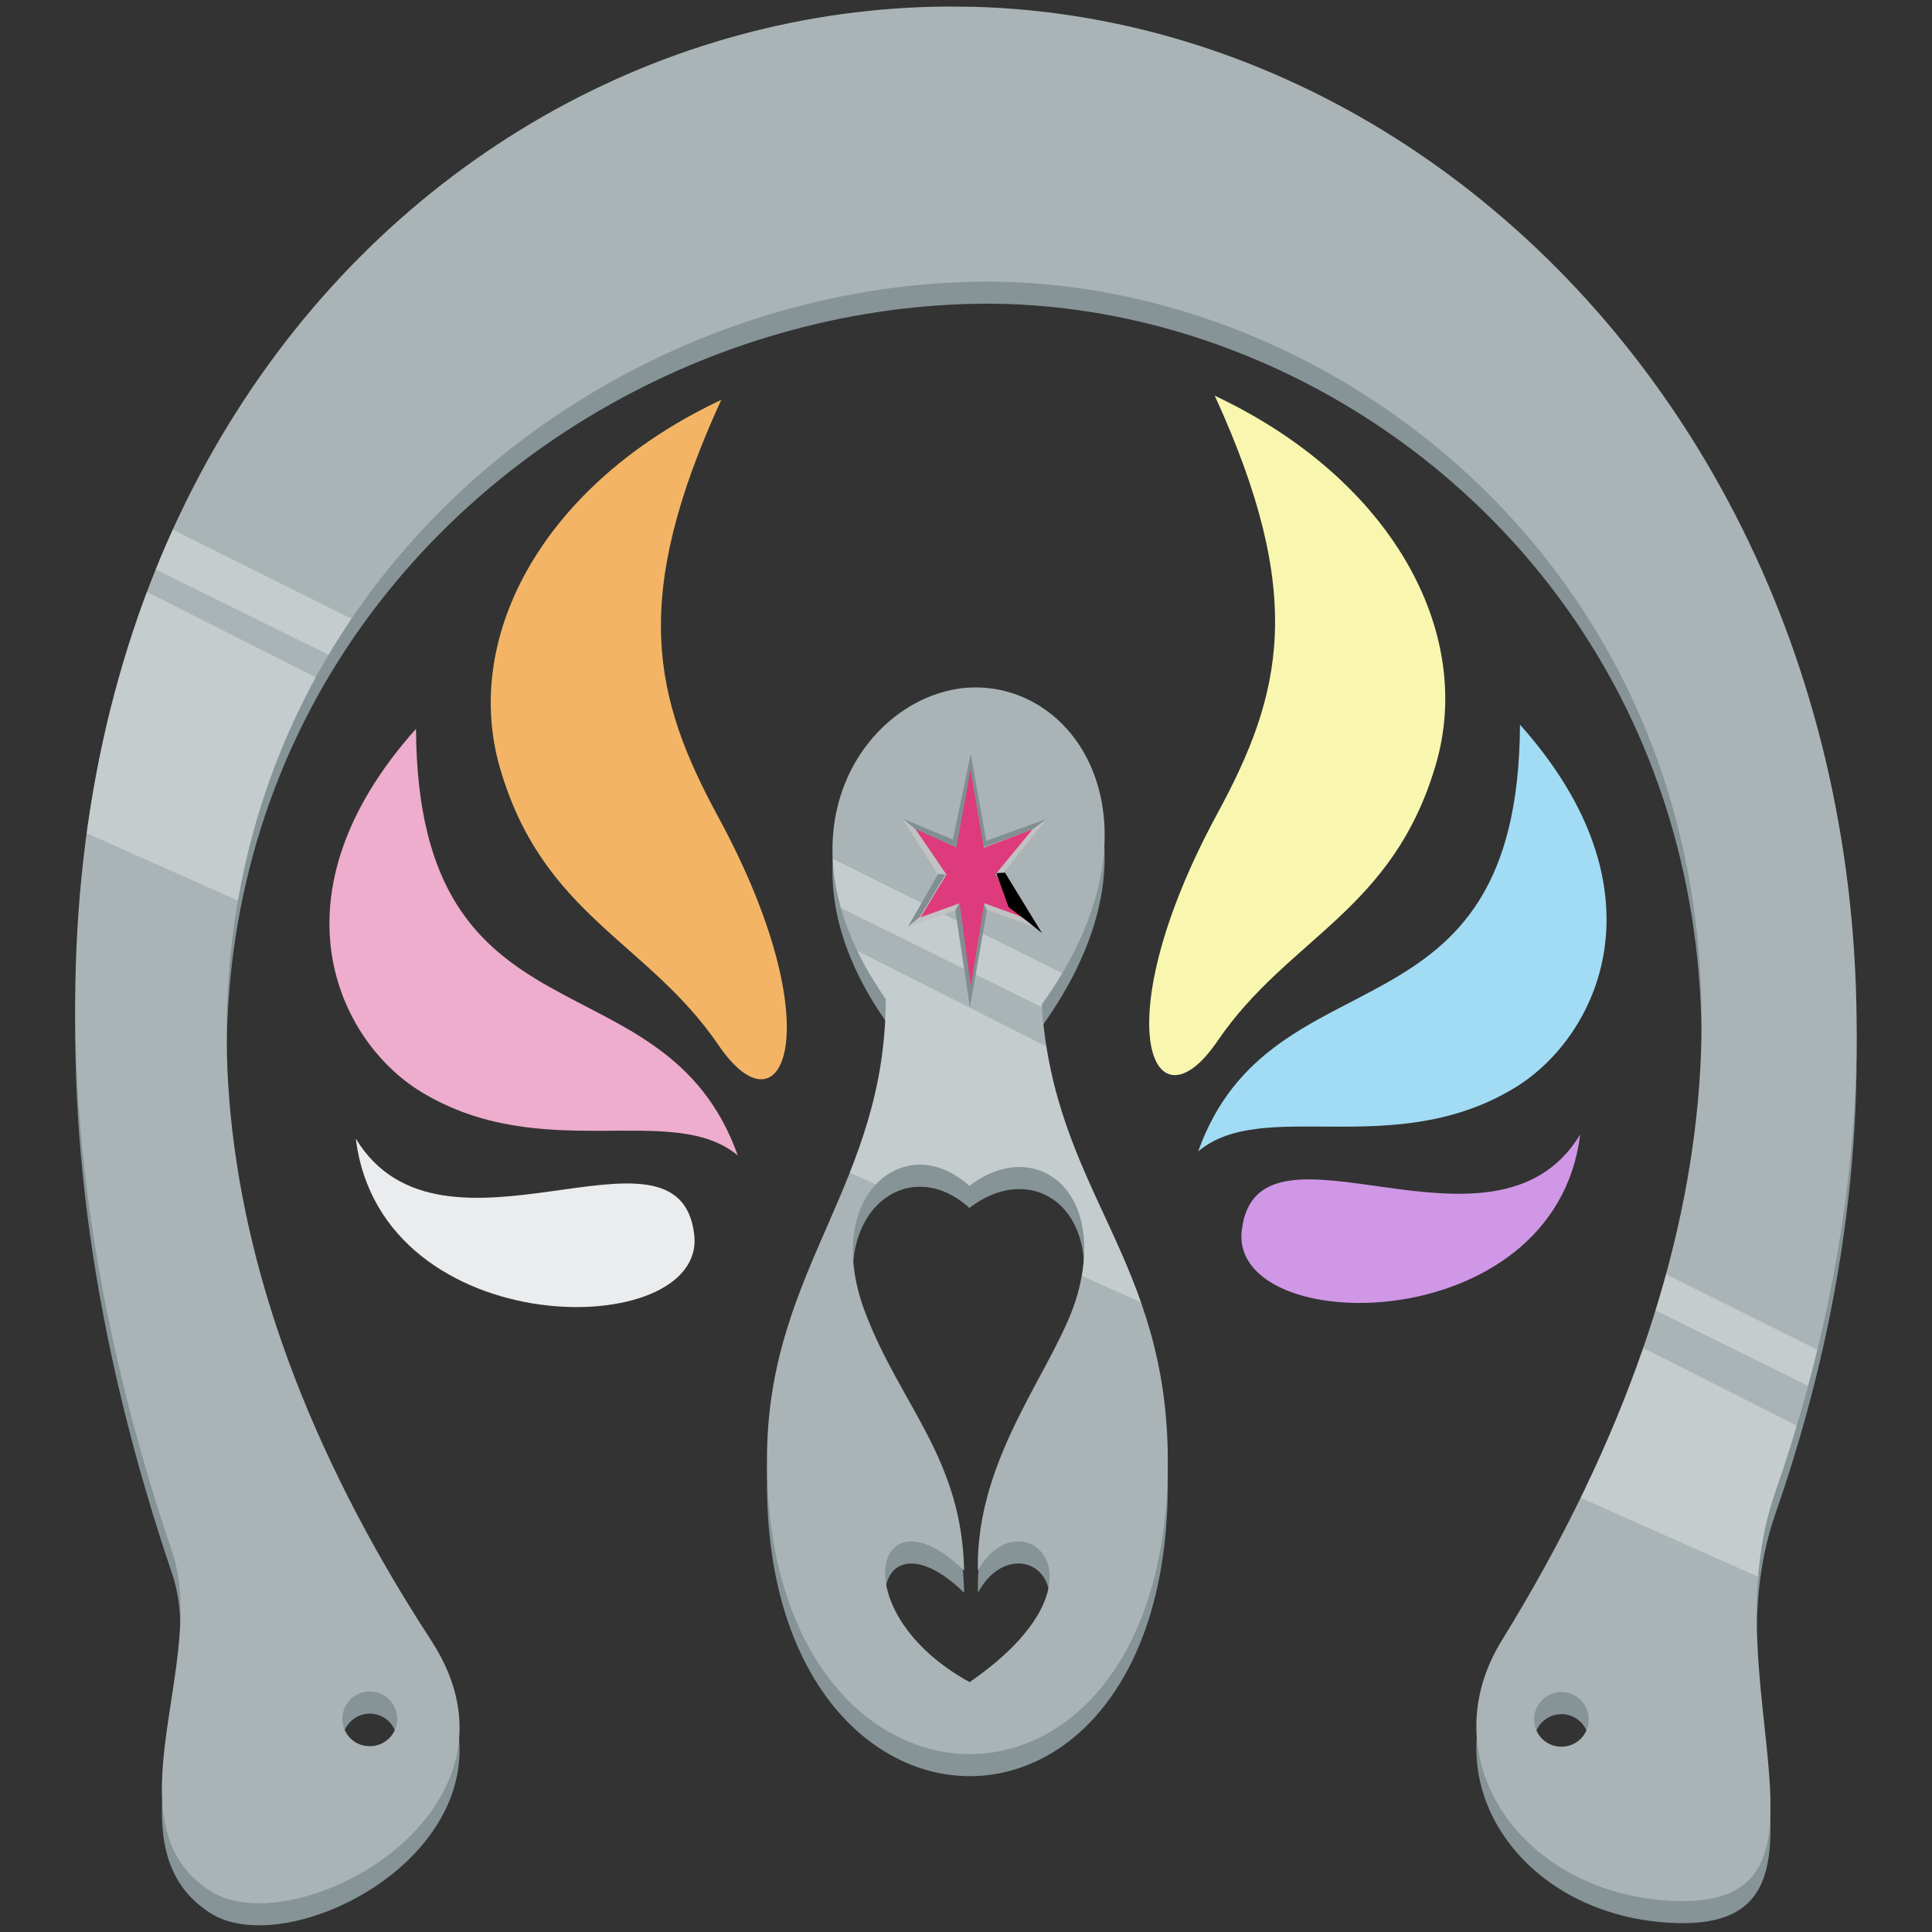 <svg xmlns="http://www.w3.org/2000/svg" xmlns:xlink="http://www.w3.org/1999/xlink" id="Layer_1" x="0" y="0" version="1.1" viewBox="0 0 700 700" xml:space="preserve"><rect x="0" y="0" width="700" height="700" fill="#333333" stroke="none"/><defs><path id="SVGID_1_" d="M344.2 2.9C139.8 4.1-53 219.8 63.2 562.6c13.6 40-24.3 99 14.1 123.2 30.7 19.3 120.2-28.9 79.8-90.9-182.9-280.7 7.3-488.7 197-492.3 177.5-3.3 372 199 190.9 492.3-26.7 43.3 7.7 92.9 63.6 94.4 65.2 1.7 11.4-78.8 35.4-147.9C747.1 245.5 563.9 8.9 353.9 3c-3.2 0-6.5-.1-9.7-.1zm9.9 246.7c-36.9.2-76 50.5-32.3 112.9 0 66.6-41.7 97.1-43 163.6-2.7 142.7 144.6 148.8 145.2 4.9.3-75.1-41.2-98.3-45.7-166.5 45.8-63.6 14.8-115.1-24.2-114.9zm-20 172.9c5.9 0 12.2 2.4 18 7.7 23.1-17.8 49.9.5 39.2 39.2-7.2 25.9-37.1 58.2-36.1 100.2 14.8-27.3 51.8 2.5-3 40.4-46.3-25.4-34.4-71.9-2-40.4-.8-40.5-22.7-59.5-35.6-92.9-12.5-32.1 1.8-54.1 19.5-54.2z"/></defs><g opacity=".996"><path fill="#879599" fill-rule="evenodd" d="M344.2 10.9C139.8 12.1-53 227.8 63.2 570.6c13.6 40-24.3 99 14.1 123.2 30.7 19.3 120.2-28.9 79.8-90.9-182.9-280.7 7.3-488.7 197-492.3 177.5-3.3 372 199 190.9 492.3-26.7 43.3 7.7 92.9 63.6 94.4 65.2 1.7 11.4-78.8 35.4-147.9C747.1 253.5 563.9 16.9 353.9 11c-3.2 0-6.5-.1-9.7-.1zm9.9 246.7c-36.9.2-76 50.5-32.3 112.9 0 66.6-41.7 97.1-43 163.6-2.7 142.7 144.6 148.8 145.2 4.9.3-75.1-41.2-98.3-45.7-166.5 45.8-63.6 14.8-115.1-24.2-114.9zm-20 172.9c5.9 0 12.2 2.4 18 7.7 23.1-17.8 49.9.5 39.2 39.2-7.2 25.9-37.1 58.2-36.1 100.2 14.8-27.3 51.8 2.5-3 40.4-46.3-25.4-34.4-71.9-2-40.4-.8-40.5-22.7-59.5-35.6-92.9-12.5-32.1 1.8-54.1 19.5-54.2zM134.7 621.4c5.4-.1 9.9 4.2 10 9.7v.2c0 5.5-4.4 9.9-9.9 9.9s-9.9-4.4-9.9-9.9c.1-5.4 4.4-9.8 9.8-9.9zm431.9.2c5.5 0 9.9 4.4 9.9 9.9s-4.4 9.9-9.9 9.9-9.9-4.4-9.9-9.9 4.5-9.9 9.9-9.9z" clip-rule="evenodd" transform="translate(-.875 -.531)"/><path fill="#abb5b7" fill-rule="evenodd" d="M344.2 2.9C139.8 4.1-53 219.8 63.2 562.6c13.6 40-24.3 99 14.1 123.2 30.7 19.3 120.2-28.9 79.8-90.9-182.9-280.7 7.3-488.7 197-492.3 177.5-3.3 372 199 190.9 492.3-26.7 43.3 7.7 92.9 63.6 94.4 65.2 1.7 11.4-78.8 35.4-147.9C747.1 245.5 563.9 8.9 353.9 3c-3.2 0-6.5-.1-9.7-.1zM134.7 613.4h.2c5.5 0 9.9 4.4 9.9 9.9s-4.4 9.9-9.9 9.9c-5.5.1-9.9-4.3-10-9.8 0-5.5 4.4-10 9.8-10zm431.9.2c5.5 0 9.9 4.4 9.9 9.9s-4.4 9.9-9.9 9.9-9.9-4.4-9.9-9.9 4.5-9.9 9.9-9.9zm-212.5-364c-36.9.2-76 50.5-32.3 112.9 0 66.6-41.7 97.1-43 163.6-2.7 142.7 144.6 148.8 145.2 4.9.3-75.1-41.2-98.3-45.7-166.5 45.8-63.6 14.8-115.1-24.2-114.9zm-20 172.9c5.9 0 12.2 2.4 18 7.7 23.1-17.8 49.9.5 39.2 39.2-7.2 25.9-37.1 58.2-36.1 100.2 14.8-27.3 51.8 2.5-3 40.4-46.3-25.4-34.4-71.9-2-40.4-.8-40.5-22.7-59.5-35.6-92.9-12.5-32.1 1.8-54.1 19.5-54.2z" clip-rule="evenodd" transform="translate(-.875 -.531)"/><path fill="#ecedef" fill-rule="evenodd" d="M129.8 413.1c9.2 74.8 127.3 73.8 122.6 34.7-5.5-46.9-91.4 16.7-122.6-34.7z" clip-rule="evenodd" transform="translate(-.875 -.531)"/><path fill="#efaece" fill-rule="evenodd" d="M151.6 264.6c-53.8 60.2-28.3 113.1 1.8 131.5 44 26.8 91.1 3.2 114.8 23.1-26.7-74.8-116-36.3-116.6-154.6z" clip-rule="evenodd" transform="translate(-.875 -.531)"/><path fill="#f4b665" fill-rule="evenodd" d="M262.2 145.4c-33.2 72.4-24.5 108-1 151.3 41.4 76.4 23.4 116.9 0 82.5-25.7-37.7-63.7-46.9-79.2-100.5-13.8-47.8 15.9-103 80.2-133.3z" clip-rule="evenodd" transform="translate(-.875 -.531)"/><path fill="#d198e7" fill-rule="evenodd" d="M573.4 411.6c-9.2 74.8-127.3 73.8-122.6 34.7 5.5-46.9 91.4 16.8 122.6-34.7z" clip-rule="evenodd" transform="translate(-.875 -.531)"/><path fill="#a2ddf5" fill-rule="evenodd" d="M551.6 263.1c53.8 60.2 28.3 113.1-1.8 131.5-44 26.8-91.1 3.2-114.8 23.1 26.7-74.7 116-36.3 116.6-154.6z" clip-rule="evenodd" transform="translate(-.875 -.531)"/><path fill="#faf8b0" fill-rule="evenodd" d="M441 143.9c33.2 72.4 24.5 108 1 151.3-41.4 76.4-23.4 116.9 0 82.5 25.7-37.7 63.7-46.9 79.2-100.5 13.8-47.7-15.9-103-80.2-133.3z" clip-rule="evenodd" transform="translate(-.875 -.531)"/><g transform="translate(-.875 -.531)"><defs><use xlink:href="#SVGID_1_"/></defs><clipPath id="SVGID_00000136397356869019286020000016323568400703851932_"><use overflow="visible" xlink:href="#SVGID_1_"/></clipPath><path fill="#fff" fill-opacity=".319" fill-rule="evenodd" d="m-73.2 255.5 51.5-78.8L744 563.6l-47.5 34.3-769.7-342.4z" clip-path="url(#SVGID_00000136397356869019286020000016323568400703851932_)" clip-rule="evenodd"/></g><g transform="translate(-.875 -.531)"><defs><use id="SVGID_00000013184600009727690290000014781066213619722890_" xlink:href="#SVGID_1_"/></defs><clipPath id="SVGID_00000018948523382516943280000001573366962839059607_"><use overflow="visible" xlink:href="#SVGID_00000013184600009727690290000014781066213619722890_"/></clipPath><path fill="#fff" fill-opacity=".319" fill-rule="evenodd" d="m12.7 184.8 5-15.2 771.8 384.9v14.1L12.7 184.8z" clip-path="url(#SVGID_00000018948523382516943280000001573366962839059607_)" clip-rule="evenodd"/></g><path fill="#829093" fill-rule="evenodd" d="m352.6 273.7 5.6 31.5 21.8-7.9-18.6 20 2.7-.2 11.9 19.3-4.5-3.6-14.1-5.1 1.1 2.4-6.2 35.4-5.3-35.1 1.4-2.7-14.2 5.1-4.4 3.6 11-19.2 2.9.1-11.1-16.3-4.5-3.8 18 7.5 6.5-31z" clip-rule="evenodd" transform="translate(-.875 -.531)"/><path fill="#c3c3c3" fill-rule="evenodd" d="m375 301 5-3.7-15.9 19.9-2.7.2 10.1 15.5 4.5 3.6-17.6-6.3-1.1-2.4h-9l-1.4 2.7-17.2 5.9 4.4-3.6 9.4-15.5-2.9-.1-12.8-20.1 4.5 3.8 16.9 10.9 7.8-4.2 18-6.6z" clip-rule="evenodd" transform="translate(-.875 -.531)"/><path fill="#df3b7c" fill-rule="evenodd" d="m332.6 301 14.8 6.6 5.1-28.1 4.8 28.2L375 301l-13.5 16.4 10.1 15.5-14.1-5.1-4.9 30.1-4-30.1-14.2 5.1 9.4-15.5-11.2-16.4z" clip-rule="evenodd" transform="translate(-.875 -.531)"/><g transform="translate(-.875 -.531)"><defs><path id="SVGID_00000080166883534186861910000017803081907120442253_" d="m324.1 294 20.3 8.5 7.5-35 6.3 35.6 24.8-8.9-18 22.5 13.4 21.9-19.8-7.2-7 40.1-6.1-39.7-19.4 6.7 12.4-21.7z"/></defs><defs><path id="SVGID_00000065795633852408546880000018154276175969501861_" d="m365 316.7-3.1.2 4.4 12.3 7 5.3 5.1 4.1-4.1-21.2z"/></defs><clipPath id="SVGID_00000145051413881607714090000010303742433716555393_"><use overflow="visible" xlink:href="#SVGID_00000080166883534186861910000017803081907120442253_"/></clipPath><clipPath id="SVGID_00000010283179297774644050000003699107026734772362_" clip-path="url(#SVGID_00000145051413881607714090000010303742433716555393_)"><use overflow="visible" xlink:href="#SVGID_00000065795633852408546880000018154276175969501861_"/></clipPath><path fill="#e5578f" fill-rule="evenodd" d="m357.3 328.7 1.2 2.8 18.4 8.5 1.5-1.4-5.1-4.1-13.7-7.7-2.3 1.9z" clip-path="url(#SVGID_00000010283179297774644050000003699107026734772362_)" clip-rule="evenodd"/></g></g></svg>
